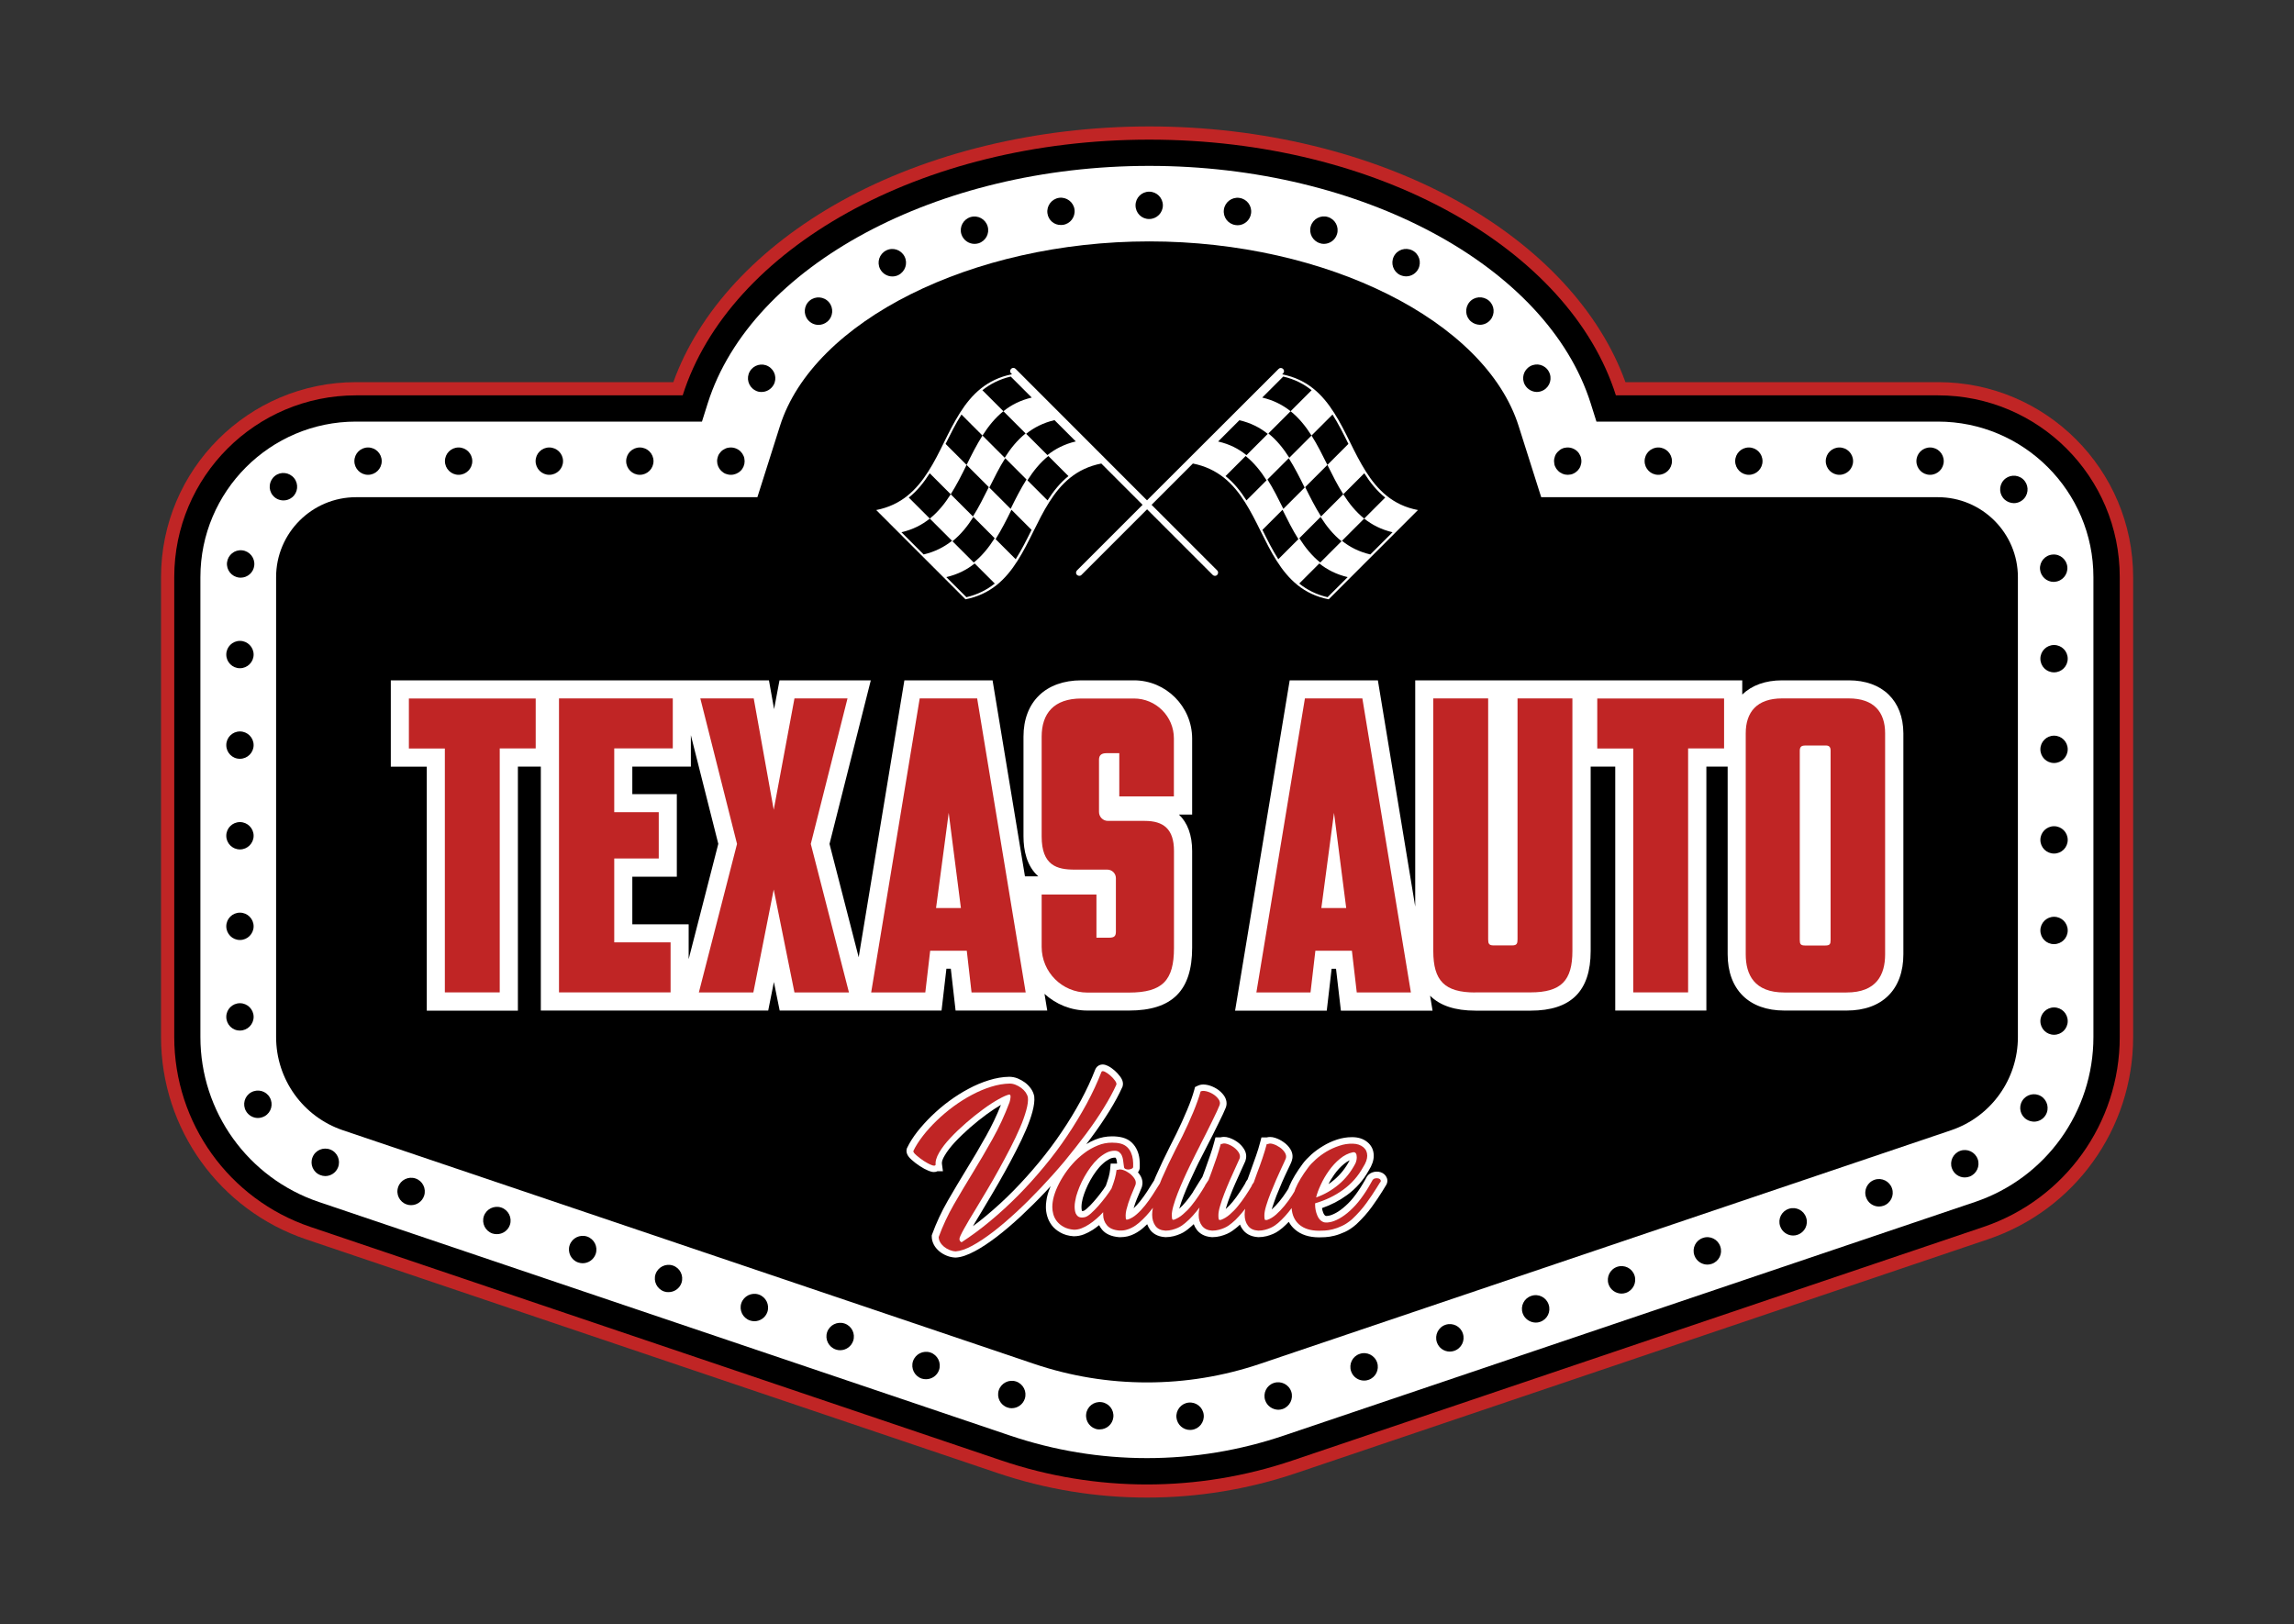 <?xml version="1.0" encoding="UTF-8"?> <!-- Generator: Adobe Illustrator 24.2.3, SVG Export Plug-In . SVG Version: 6.00 Build 0) --> <svg xmlns="http://www.w3.org/2000/svg" xmlns:xlink="http://www.w3.org/1999/xlink" version="1.1" id="Layer_1" x="0px" y="0px" viewBox="0 0 250 177" style="enable-background:new 0 0 250 177;" xml:space="preserve"><rect x="0" y="0" width="250" height="177" fill="#333333" stroke="none"/> <style type="text/css"> .st0{fill:#C02525;} .st1{fill:#FFFFFF;} </style> <path class="st0" d="M125,163.22c-5.56,0-11.05-0.9-16.31-2.68l-75.32-25.46c-9.46-3.2-15.82-12.06-15.82-22.04V62.9 c0-11.72,9.53-21.25,21.25-21.25h34.58c2.78-7.73,9.24-14.7,18.29-19.73c9.46-5.25,21.38-8.14,33.59-8.14 c12.2,0,24.13,2.89,33.59,8.14c9.05,5.03,15.5,12,18.29,19.73h34.08c11.72,0,21.25,9.53,21.25,21.25v50.13 c0,9.99-6.36,18.85-15.82,22.04l-75.32,25.46C136.05,162.32,130.56,163.22,125,163.22z"></path> <path d="M211.2,43.09H176.1c-5.04-15.93-25.89-27.87-50.85-27.87S79.45,27.16,74.4,43.09H38.8c-10.94,0-19.81,8.87-19.81,19.81 v50.13c0,9.37,5.97,17.69,14.84,20.69l75.32,25.46c10.28,3.48,21.42,3.48,31.7,0l75.32-25.46c8.87-3,14.84-11.32,14.84-20.69V62.9 C231.02,51.96,222.15,43.09,211.2,43.09z"></path> <path class="st1" d="M125,158.92c-5.09,0-10.11-0.83-14.93-2.46L34.74,131c-7.71-2.61-12.9-9.83-12.9-17.97V62.9 c0-9.34,7.6-16.95,16.95-16.95H76.5l0.63-2c4.75-14.99,24.98-25.87,48.11-25.87c23.13,0,43.37,10.88,48.11,25.87l0.63,2h37.21 c9.35,0,16.95,7.6,16.95,16.95v50.13c0,8.14-5.18,15.36-12.9,17.97l-75.32,25.46C135.11,158.09,130.09,158.92,125,158.92z"></path> <g> <g> <path d="M79.65,51.75c-0.1,0-0.2-0.01-0.29-0.03c-0.1-0.02-0.19-0.05-0.28-0.08c-0.09-0.04-0.18-0.08-0.26-0.14 c-0.08-0.06-0.16-0.12-0.23-0.19c-0.28-0.28-0.44-0.66-0.44-1.05c0-0.1,0.01-0.2,0.03-0.29c0.02-0.1,0.05-0.19,0.08-0.28 c0.04-0.09,0.08-0.18,0.14-0.26c0.06-0.08,0.12-0.16,0.19-0.23c0.07-0.07,0.14-0.13,0.23-0.18c0.08-0.05,0.17-0.1,0.26-0.14 c0.09-0.04,0.18-0.07,0.28-0.08c0.48-0.1,1,0.06,1.35,0.41c0.07,0.07,0.13,0.15,0.19,0.23c0.05,0.08,0.1,0.17,0.14,0.26 c0.04,0.09,0.07,0.18,0.08,0.28c0.02,0.1,0.03,0.2,0.03,0.29c0,0.39-0.16,0.78-0.44,1.05C80.43,51.59,80.05,51.75,79.65,51.75z"></path> </g> <g> <path d="M82.27,42.53c-0.72-0.41-0.97-1.32-0.56-2.04l0,0c0.41-0.72,1.32-0.97,2.03-0.56l0,0c0.72,0.41,0.97,1.32,0.56,2.03l0,0 c-0.28,0.48-0.78,0.76-1.3,0.76l0,0C82.75,42.73,82.5,42.67,82.27,42.53z M166.19,41.96c-0.41-0.72-0.16-1.63,0.56-2.04l0,0 c0.72-0.41,1.63-0.16,2.03,0.56l0,0l0,0l0,0c0.41,0.72,0.16,1.63-0.56,2.04l0,0c-0.23,0.13-0.49,0.2-0.74,0.2l0,0 C166.97,42.71,166.47,42.44,166.19,41.96z M88.06,34.88c-0.53-0.63-0.46-1.57,0.17-2.11l0,0c0.63-0.53,1.57-0.46,2.11,0.17l0,0 c0.53,0.63,0.46,1.57-0.17,2.11l0,0c-0.28,0.24-0.63,0.36-0.97,0.36l0,0C88.78,35.41,88.36,35.23,88.06,34.88z M160.31,35.04 L160.31,35.04c-0.63-0.53-0.7-1.47-0.17-2.11l0,0c0.53-0.63,1.47-0.7,2.11-0.17l0,0c0.63,0.53,0.7,1.48,0.17,2.11l0,0 c-0.3,0.35-0.72,0.53-1.14,0.53l0,0C160.94,35.39,160.6,35.28,160.31,35.04z M95.91,29.31c-0.37-0.74-0.08-1.63,0.66-2.01l0,0 c0.74-0.38,1.63-0.08,2.01,0.66l0,0c0.37,0.73,0.08,1.63-0.66,2.01l0,0c-0.21,0.11-0.45,0.16-0.67,0.16l0,0 C96.7,30.13,96.18,29.83,95.91,29.31z M152.56,29.96c-0.73-0.37-1.03-1.27-0.66-2.01l0,0c0.37-0.74,1.27-1.03,2.01-0.66l0,0 c0.74,0.37,1.03,1.27,0.66,2.01l0,0c-0.26,0.52-0.79,0.82-1.33,0.82l0,0C153.01,30.12,152.78,30.06,152.56,29.96z M104.77,25.52 c-0.24-0.79,0.21-1.62,1-1.86l0,0c0.79-0.24,1.62,0.21,1.86,1l0,0c0.24,0.79-0.21,1.62-1,1.86l0,0c-0.14,0.04-0.29,0.06-0.43,0.06 l0,0C105.56,26.58,104.97,26.16,104.77,25.52z M143.85,26.51c-0.79-0.24-1.24-1.07-1-1.86l0,0c0.24-0.79,1.07-1.24,1.86-1l0,0 c0.79,0.24,1.24,1.07,1,1.86l0,0c-0.19,0.65-0.79,1.07-1.43,1.07l0,0C144.13,26.58,143.99,26.56,143.85,26.51z M114.15,23.25 c-0.11-0.81,0.45-1.57,1.27-1.69l0,0l0,0l0,0c0.81-0.11,1.57,0.46,1.68,1.27l0,0c0.11,0.82-0.46,1.57-1.27,1.68l0,0 c-0.07,0.01-0.14,0.01-0.21,0.01l0,0C114.89,24.54,114.25,24,114.15,23.25z M134.65,24.53c-0.82-0.11-1.39-0.87-1.27-1.69l0,0 c0.11-0.81,0.87-1.39,1.69-1.27l0,0c0.82,0.11,1.39,0.87,1.27,1.69l0,0c-0.1,0.74-0.74,1.29-1.47,1.29l0,0 C134.79,24.54,134.72,24.53,134.65,24.53z M123.75,22.38c0-0.83,0.67-1.49,1.49-1.49l0,0c0.82,0,1.49,0.67,1.49,1.49l0,0 c0,0.82-0.67,1.49-1.49,1.49l0,0C124.41,23.88,123.75,23.21,123.75,22.38z"></path> </g> <g> <path d="M170.85,51.75c-0.39,0-0.78-0.16-1.05-0.44c-0.07-0.07-0.13-0.14-0.19-0.22c-0.05-0.08-0.1-0.17-0.14-0.26 c-0.04-0.09-0.07-0.18-0.08-0.28c-0.02-0.1-0.03-0.2-0.03-0.29c0-0.1,0.01-0.2,0.03-0.29c0.02-0.1,0.05-0.19,0.08-0.28 c0.04-0.09,0.08-0.18,0.14-0.26c0.06-0.08,0.12-0.16,0.19-0.22c0.07-0.07,0.14-0.13,0.22-0.19s0.17-0.1,0.26-0.14 c0.09-0.04,0.18-0.07,0.28-0.08c0.49-0.1,1,0.06,1.35,0.41c0.07,0.07,0.13,0.14,0.18,0.22c0.05,0.08,0.1,0.17,0.14,0.26 c0.04,0.09,0.07,0.18,0.08,0.28c0.02,0.1,0.03,0.19,0.03,0.29c0,0.1-0.01,0.2-0.03,0.29c-0.02,0.1-0.05,0.19-0.08,0.28 c-0.04,0.09-0.08,0.18-0.14,0.26c-0.06,0.08-0.12,0.16-0.18,0.22c-0.07,0.07-0.15,0.13-0.23,0.19c-0.08,0.05-0.17,0.1-0.26,0.14 c-0.09,0.04-0.18,0.07-0.28,0.08C171.04,51.74,170.94,51.75,170.85,51.75z"></path> </g> <g> <path d="M128.21,154.52c-0.09-0.82,0.5-1.56,1.32-1.65l0,0c0.82-0.09,1.56,0.5,1.65,1.32l0,0c0.09,0.82-0.5,1.56-1.32,1.65l0,0 c-0.06,0.01-0.11,0.01-0.17,0.01l0,0C128.95,155.85,128.3,155.29,128.21,154.52z M119.67,155.79c-0.82-0.1-1.4-0.85-1.3-1.67l0,0 c0.1-0.82,0.84-1.4,1.66-1.3l0,0c0.82,0.1,1.4,0.84,1.3,1.66l0,0c-0.09,0.76-0.74,1.31-1.48,1.31l0,0 C119.79,155.8,119.73,155.79,119.67,155.79z M137.88,152.62c-0.26-0.78,0.15-1.63,0.94-1.89l0,0c0.78-0.26,1.63,0.15,1.9,0.94l0,0 c0.26,0.78-0.16,1.63-0.94,1.9l0,0c-0.16,0.05-0.32,0.08-0.48,0.08l0,0C138.67,153.63,138.09,153.24,137.88,152.62z M109.79,153.4 c-0.78-0.26-1.2-1.11-0.94-1.89l0,0c0.27-0.78,1.11-1.2,1.89-0.94l0,0c0.78,0.27,1.2,1.11,0.94,1.89l0,0 c-0.21,0.62-0.79,1.02-1.42,1.02l0,0C110.11,153.49,109.95,153.46,109.79,153.4z M147.24,149.45c-0.26-0.78,0.15-1.63,0.94-1.89 l0,0c0.78-0.27,1.63,0.15,1.9,0.94l0,0c0.26,0.78-0.16,1.63-0.94,1.89l0,0c-0.16,0.06-0.32,0.08-0.48,0.08l0,0 C148.03,150.47,147.45,150.08,147.24,149.45z M100.44,150.25c-0.78-0.27-1.2-1.11-0.94-1.9l0,0c0.27-0.78,1.11-1.2,1.9-0.94l0,0 c0.78,0.27,1.2,1.11,0.94,1.9l0,0c-0.21,0.62-0.79,1.01-1.42,1.01l0,0C100.76,150.32,100.6,150.3,100.44,150.25z M156.59,146.29 c-0.26-0.78,0.15-1.63,0.94-1.9l0,0c0.78-0.26,1.63,0.15,1.89,0.94l0,0c0.27,0.78-0.15,1.63-0.94,1.9l0,0 c-0.15,0.05-0.32,0.08-0.48,0.08l0,0C157.38,147.31,156.8,146.92,156.59,146.29z M91.08,147.08c-0.78-0.27-1.2-1.11-0.94-1.89l0,0 c0.27-0.78,1.11-1.2,1.9-0.94l0,0c0.78,0.26,1.2,1.11,0.94,1.89l0,0c-0.21,0.62-0.79,1.02-1.42,1.02l0,0 C91.4,147.16,91.24,147.14,91.08,147.08z M165.94,143.13c-0.27-0.78,0.15-1.63,0.94-1.89l0,0c0.78-0.27,1.63,0.15,1.89,0.94l0,0 c0.27,0.78-0.15,1.63-0.93,1.89l0,0c-0.16,0.06-0.32,0.08-0.48,0.08l0,0C166.74,144.14,166.15,143.75,165.94,143.13z M81.73,143.92c-0.78-0.27-1.2-1.11-0.94-1.89l0,0c0.27-0.78,1.11-1.2,1.9-0.94l0,0c0.78,0.27,1.2,1.11,0.94,1.9l0,0 c-0.21,0.62-0.79,1.01-1.42,1.01l0,0C82.05,144,81.89,143.97,81.73,143.92z M175.3,139.97c-0.26-0.78,0.15-1.63,0.94-1.9l0,0 c0.78-0.26,1.63,0.15,1.89,0.94l0,0c0.26,0.78-0.16,1.63-0.94,1.9l0,0c-0.16,0.05-0.32,0.08-0.48,0.08l0,0 C176.09,140.98,175.51,140.59,175.3,139.97z M72.38,140.76c-0.78-0.27-1.2-1.11-0.94-1.89l0,0c0.27-0.78,1.11-1.2,1.89-0.94l0,0 c0.78,0.26,1.2,1.11,0.94,1.89l0,0c-0.21,0.62-0.79,1.01-1.42,1.01l0,0C72.7,140.84,72.54,140.81,72.38,140.76z M184.65,136.81 c-0.27-0.78,0.15-1.63,0.94-1.89l0,0c0.78-0.27,1.63,0.15,1.89,0.94l0,0c0.27,0.78-0.15,1.63-0.94,1.89l0,0 c-0.16,0.05-0.32,0.08-0.48,0.08l0,0C185.44,137.82,184.86,137.43,184.65,136.81z M63.02,137.6c-0.78-0.26-1.2-1.11-0.94-1.89l0,0 c0.27-0.78,1.11-1.2,1.9-0.94l0,0c0.78,0.27,1.2,1.11,0.94,1.89l0,0c-0.21,0.62-0.79,1.02-1.42,1.02l0,0 C63.34,137.68,63.18,137.65,63.02,137.6z M194,133.64c-0.27-0.78,0.15-1.63,0.94-1.89l0,0c0.78-0.26,1.63,0.15,1.89,0.94l0,0 c0.27,0.78-0.15,1.63-0.94,1.89l0,0c-0.16,0.06-0.32,0.08-0.48,0.08l0,0C194.8,134.66,194.21,134.27,194,133.64z M53.67,134.44 c-0.78-0.27-1.2-1.11-0.94-1.89l0,0c0.27-0.78,1.11-1.2,1.9-0.94l0,0c0.78,0.27,1.2,1.11,0.94,1.89l0,0 c-0.21,0.62-0.79,1.01-1.42,1.01l0,0C53.99,134.51,53.83,134.49,53.67,134.44z M203.36,130.48c-0.27-0.78,0.15-1.63,0.94-1.9l0,0 c0.78-0.26,1.63,0.16,1.89,0.94l0,0c0.27,0.78-0.15,1.63-0.94,1.9l0,0c-0.16,0.05-0.32,0.08-0.48,0.08l0,0 C204.15,131.5,203.57,131.11,203.36,130.48z M44.32,131.27c-0.78-0.26-1.2-1.11-0.93-1.89l0,0c0.26-0.78,1.11-1.2,1.89-0.94l0,0 c0.78,0.26,1.2,1.11,0.94,1.89l0,0c-0.21,0.62-0.79,1.02-1.42,1.02l0,0C44.64,131.35,44.47,131.33,44.32,131.27z M212.72,127.34 c-0.28-0.77,0.13-1.63,0.9-1.91l0,0c0.78-0.28,1.63,0.13,1.91,0.9l0,0c0.28,0.77-0.13,1.63-0.9,1.91l0,0 c-0.17,0.06-0.34,0.09-0.51,0.09l0,0C213.51,128.33,212.94,127.95,212.72,127.34z M34.9,128.07c-0.77-0.3-1.15-1.17-0.84-1.94l0,0 c0.3-0.77,1.17-1.14,1.94-0.84l0,0c0.77,0.3,1.14,1.17,0.84,1.94l0,0c-0.23,0.59-0.8,0.95-1.39,0.95l0,0 C35.26,128.18,35.08,128.14,34.9,128.07z M220.87,122.02c-0.7-0.43-0.92-1.35-0.48-2.05l0,0c0.43-0.7,1.35-0.92,2.05-0.49l0,0 c0.7,0.44,0.92,1.36,0.49,2.06l0,0c-0.28,0.46-0.77,0.71-1.27,0.71l0,0C221.39,122.24,221.11,122.17,220.87,122.02z M26.81,121.1 c-0.41-0.72-0.17-1.63,0.55-2.04l0,0c0.72-0.41,1.63-0.17,2.04,0.55l0,0c0.41,0.72,0.17,1.63-0.55,2.04l0,0 c-0.24,0.13-0.49,0.2-0.75,0.2l0,0C27.6,121.85,27.09,121.58,26.81,121.1z M222.36,111.29c0-0.82,0.67-1.49,1.49-1.49l0,0 c0.83,0,1.49,0.67,1.49,1.49l0,0c0,0.83-0.67,1.49-1.49,1.49l0,0C223.02,112.78,222.36,112.11,222.36,111.29z M24.66,110.83 c0-0.83,0.67-1.49,1.49-1.49l0,0c0.82,0,1.49,0.67,1.49,1.49l0,0c0,0.82-0.67,1.49-1.49,1.49l0,0 C25.32,112.33,24.66,111.65,24.66,110.83z M222.36,101.41c0-0.82,0.67-1.49,1.49-1.49l0,0c0.83,0,1.49,0.67,1.49,1.49l0,0 c0,0.83-0.67,1.49-1.49,1.49l0,0C223.02,102.91,222.36,102.24,222.36,101.41z M24.66,100.96c0-0.83,0.67-1.49,1.49-1.49l0,0 c0.82,0,1.49,0.67,1.49,1.49l0,0c0,0.82-0.67,1.49-1.49,1.49l0,0C25.32,102.45,24.66,101.78,24.66,100.96z M222.36,91.54 c0-0.82,0.67-1.49,1.49-1.49l0,0c0.83,0,1.49,0.67,1.49,1.49l0,0c0,0.83-0.67,1.49-1.49,1.49l0,0 C223.02,93.03,222.36,92.36,222.36,91.54z M24.66,91.09c0-0.83,0.67-1.49,1.49-1.49l0,0c0.82,0,1.49,0.67,1.49,1.49l0,0 c0,0.82-0.67,1.49-1.49,1.49l0,0C25.32,92.58,24.66,91.91,24.66,91.09z M222.36,81.67c0-0.82,0.67-1.49,1.49-1.49l0,0 c0.83,0,1.49,0.67,1.49,1.49l0,0c0,0.83-0.67,1.49-1.49,1.49l0,0C223.02,83.16,222.36,82.49,222.36,81.67z M24.66,81.21 c0-0.83,0.67-1.49,1.49-1.49l0,0c0.82,0,1.49,0.67,1.49,1.49l0,0c0,0.82-0.67,1.49-1.49,1.49l0,0 C25.32,82.71,24.66,82.03,24.66,81.21z M222.36,71.79c0-0.82,0.67-1.49,1.49-1.49l0,0c0.83,0,1.49,0.67,1.49,1.49l0,0 c0,0.83-0.67,1.49-1.49,1.49l0,0C223.02,73.28,222.36,72.62,222.36,71.79z M24.66,71.34c0-0.83,0.67-1.49,1.49-1.49l0,0 c0.82,0,1.49,0.67,1.49,1.49l0,0c0,0.82-0.67,1.49-1.49,1.49l0,0C25.32,72.83,24.66,72.16,24.66,71.34z M222.32,62.04 c-0.06-0.82,0.55-1.54,1.38-1.6l0,0c0.82-0.07,1.54,0.55,1.6,1.37l0,0c0.06,0.82-0.55,1.54-1.38,1.6l0,0 c-0.04,0-0.08,0.01-0.11,0.01l0,0C223.04,63.42,222.39,62.82,222.32,62.04z M26.06,62.95c-0.82-0.09-1.41-0.83-1.32-1.65l0,0l0,0 l0,0c0.1-0.82,0.83-1.41,1.65-1.32l0,0c0.82,0.09,1.41,0.83,1.32,1.65l0,0c-0.08,0.76-0.73,1.33-1.48,1.33l0,0 C26.18,62.96,26.12,62.96,26.06,62.95z M218.49,54.47c-0.62-0.54-0.69-1.48-0.15-2.11l0,0c0.54-0.62,1.48-0.69,2.11-0.15l0,0 c0.62,0.54,0.69,1.48,0.15,2.11l0,0c-0.3,0.34-0.71,0.52-1.13,0.52l0,0C219.12,54.83,218.77,54.71,218.49,54.47z M29.72,53.98 c-0.52-0.64-0.41-1.58,0.23-2.1l0,0l0,0l0,0c0.64-0.52,1.58-0.41,2.1,0.23l0,0c0.52,0.64,0.42,1.59-0.22,2.1h0 c-0.27,0.22-0.6,0.33-0.93,0.33l0,0C30.45,54.54,30.01,54.35,29.72,53.98z M208.85,50.26c0-0.83,0.67-1.49,1.49-1.49l0,0 c0.83,0,1.49,0.67,1.49,1.49l0,0c0,0.82-0.67,1.49-1.49,1.49l0,0C209.51,51.75,208.85,51.08,208.85,50.26z M198.97,50.26 c0-0.83,0.67-1.49,1.49-1.49l0,0c0.83,0,1.49,0.67,1.49,1.49l0,0c0,0.82-0.67,1.49-1.49,1.49l0,0 C199.64,51.75,198.97,51.08,198.97,50.26z M189.1,50.26c0-0.83,0.67-1.49,1.49-1.49l0,0c0.83,0,1.49,0.67,1.49,1.49l0,0 c0,0.82-0.67,1.49-1.49,1.49l0,0C189.77,51.75,189.1,51.08,189.1,50.26z M179.23,50.26c0-0.83,0.67-1.49,1.49-1.49l0,0 c0.83,0,1.49,0.67,1.49,1.49l0,0c0,0.82-0.67,1.49-1.49,1.49l0,0C179.89,51.75,179.23,51.08,179.23,50.26z M68.24,50.26 c0-0.83,0.67-1.49,1.49-1.49l0,0c0.82,0,1.49,0.67,1.49,1.49l0,0c0,0.82-0.67,1.49-1.49,1.49l0,0 C68.91,51.75,68.24,51.08,68.24,50.26z M58.37,50.26c0-0.83,0.67-1.49,1.49-1.49l0,0c0.83,0,1.5,0.67,1.5,1.49l0,0 c0,0.82-0.67,1.49-1.5,1.49l0,0C59.04,51.75,58.37,51.08,58.37,50.26z M48.49,50.26c0-0.83,0.67-1.49,1.49-1.49l0,0 c0.83,0,1.49,0.67,1.49,1.49l0,0c0,0.82-0.67,1.49-1.49,1.49l0,0C49.16,51.75,48.49,51.08,48.49,50.26z M38.62,50.26 c0-0.83,0.67-1.49,1.49-1.49l0,0c0.83,0,1.49,0.67,1.49,1.49l0,0c0,0.82-0.67,1.49-1.49,1.49l0,0 C39.29,51.75,38.62,51.08,38.62,50.26z"></path> </g> </g> <path d="M125,150.67c-4.19,0-8.33-0.68-12.3-2.02l-75.32-25.46c-4.36-1.47-7.29-5.56-7.29-10.16V62.9c0-4.8,3.91-8.71,8.71-8.71 h43.74l2.46-7.76c3.63-11.47,20.94-20.12,40.25-20.12s36.62,8.65,40.25,20.12l2.46,7.76h43.24c4.8,0,8.71,3.91,8.71,8.71v50.13 c0,4.6-2.93,8.69-7.29,10.16l-75.32,25.46C133.33,149.99,129.19,150.67,125,150.67z"></path> <path class="st1" d="M151.14,54.05c-0.91-0.73-1.65-1.65-2.28-2.65c-0.64-1.01-1.19-2.1-1.73-3.2s-1.09-2.2-1.73-3.2 c-0.64-1.01-1.37-1.92-2.28-2.65c-0.91-0.73-2.01-1.28-3.39-1.55l0.1-0.1c0.14-0.14,0.14-0.36,0-0.49c-0.14-0.14-0.36-0.14-0.49,0 L125,54.53L110.68,40.2c-0.14-0.14-0.36-0.14-0.49,0c-0.14,0.14-0.14,0.36,0,0.49l0.1,0.1c-1.37,0.27-2.47,0.82-3.39,1.55 c-0.91,0.73-1.65,1.65-2.28,2.65c-0.64,1.01-1.19,2.1-1.73,3.2s-1.09,2.2-1.73,3.2c-0.64,1.01-1.37,1.92-2.28,2.65 s-2.01,1.28-3.39,1.55c0.82,0.82,1.65,1.65,2.47,2.47c0.81,0.81,1.61,1.61,2.42,2.42c0.82,0.82,1.65,1.65,2.47,2.47 c0.79,0.79,1.58,1.58,2.37,2.37c1.37-0.27,2.47-0.82,3.39-1.55c0.91-0.73,1.65-1.65,2.28-2.65c0.64-1.01,1.19-2.1,1.73-3.2 c0.55-1.1,1.09-2.2,1.73-3.2c0.64-1.01,1.37-1.92,2.28-2.65c0.91-0.73,2.01-1.28,3.39-1.55l4.5,4.5l-7.15,7.15 c-0.14,0.14-0.14,0.36,0,0.49s0.36,0.14,0.49,0l7.15-7.15l7.15,7.15c0.14,0.14,0.36,0.14,0.49,0s0.14-0.36,0-0.49l-7.15-7.15 l4.5-4.5c1.37,0.27,2.47,0.82,3.39,1.55c0.91,0.73,1.65,1.65,2.28,2.65c0.64,1.01,1.19,2.1,1.73,3.2c0.55,1.1,1.09,2.2,1.73,3.2 c0.64,1.01,1.37,1.92,2.28,2.65s2.01,1.28,3.39,1.55c0.79-0.79,1.58-1.58,2.37-2.37c0.82-0.82,1.65-1.65,2.47-2.47 c0.81-0.81,1.61-1.61,2.42-2.42c0.82-0.82,1.65-1.65,2.47-2.47C153.15,55.33,152.05,54.78,151.14,54.05z M100.66,60.43 c-0.81-0.81-1.61-1.61-2.42-2.42c1.24-0.29,2.25-0.81,3.09-1.49c-0.76-0.76-1.53-1.53-2.29-2.29c0.91-0.73,1.65-1.65,2.28-2.65 c0.76,0.76,1.53,1.53,2.29,2.29c0.64-1.01,1.19-2.1,1.73-3.2c-0.76-0.76-1.53-1.53-2.29-2.29c0.55-1.1,1.09-2.2,1.73-3.2 c0.76,0.76,1.53,1.53,2.29,2.29c0.64-1.01,1.37-1.92,2.28-2.65c-0.76-0.76-1.53-1.53-2.29-2.29c0.85-0.68,1.86-1.2,3.09-1.49 c0.76,0.76,1.53,1.53,2.29,2.29c-1.24,0.29-2.25,0.81-3.09,1.49c0.81,0.81,1.61,1.61,2.42,2.42c-0.91,0.73-1.65,1.65-2.28,2.65 c-0.81-0.81-1.61-1.61-2.42-2.42c-0.64,1.01-1.19,2.1-1.73,3.2c0.81,0.81,1.61,1.61,2.42,2.42c-0.55,1.1-1.09,2.2-1.73,3.2 c-0.81-0.81-1.61-1.61-2.42-2.42c-0.64,1.01-1.37,1.92-2.28,2.65c0.81,0.81,1.61,1.61,2.42,2.42 C102.9,59.62,101.89,60.14,100.66,60.43z M107.82,53.14c0.55-1.1,1.09-2.2,1.73-3.2c0.77,0.77,1.55,1.55,2.32,2.32 c-0.64,1.01-1.19,2.1-1.73,3.2C109.36,54.68,108.59,53.91,107.82,53.14z M108.4,58.66c-0.64,1.01-1.37,1.92-2.28,2.65 c-0.77-0.77-1.55-1.55-2.32-2.32c0.91-0.73,1.65-1.65,2.28-2.65C106.86,57.11,107.63,57.88,108.4,58.66z M105.32,65.09 c-0.73-0.73-1.46-1.46-2.19-2.19c1.24-0.29,2.25-0.81,3.09-1.49c0.73,0.73,1.46,1.46,2.19,2.19 C107.56,64.28,106.55,64.8,105.32,65.09z M110.69,60.95c-0.73-0.73-1.46-1.46-2.19-2.19c0.64-1.01,1.19-2.1,1.73-3.2 c0.73,0.73,1.46,1.46,2.19,2.19C111.88,58.84,111.33,59.94,110.69,60.95z M114.16,54.54c-0.73-0.73-1.46-1.46-2.19-2.19 c0.64-1.01,1.37-1.92,2.28-2.65c0.73,0.73,1.46,1.46,2.19,2.19C115.53,52.62,114.8,53.54,114.16,54.54z M114.15,49.6 c-0.77-0.77-1.55-1.55-2.32-2.32c0.85-0.68,1.86-1.2,3.09-1.49c0.77,0.77,1.55,1.55,2.32,2.32C116.01,48.4,115,48.92,114.15,49.6z M132.75,48.12c0.77-0.77,1.55-1.55,2.32-2.32c1.24,0.29,2.25,0.81,3.09,1.49c-0.77,0.77-1.55,1.55-2.32,2.32 C135,48.92,133.99,48.4,132.75,48.12z M139.86,55.46c-0.55-1.1-1.09-2.2-1.73-3.2c0.77-0.77,1.55-1.55,2.32-2.32 c0.64,1.01,1.19,2.1,1.73,3.2C141.41,53.91,140.64,54.68,139.86,55.46z M143.92,56.34c0.64,1.01,1.37,1.92,2.28,2.65 c-0.77,0.77-1.55,1.55-2.32,2.32c-0.91-0.73-1.65-1.65-2.28-2.65C142.37,57.88,143.14,57.11,143.92,56.34z M135.84,54.54 c-0.64-1.01-1.37-1.92-2.28-2.65c0.73-0.73,1.46-1.46,2.19-2.19c0.91,0.73,1.65,1.65,2.28,2.65 C137.3,53.08,136.57,53.81,135.84,54.54z M139.31,60.95c-0.64-1.01-1.19-2.1-1.73-3.2c0.73-0.73,1.46-1.46,2.19-2.19 c0.55,1.1,1.09,2.2,1.73,3.2C140.77,59.49,140.04,60.22,139.31,60.95z M144.68,65.09c-1.24-0.29-2.25-0.81-3.09-1.49 c0.73-0.73,1.46-1.46,2.19-2.19c0.85,0.68,1.86,1.2,3.09,1.49C146.15,63.63,145.41,64.36,144.68,65.09z M149.34,60.43 c-1.24-0.29-2.25-0.81-3.09-1.49c0.81-0.81,1.61-1.61,2.42-2.42c-0.91-0.73-1.65-1.65-2.28-2.65c-0.81,0.81-1.61,1.61-2.42,2.42 c-0.64-1.01-1.19-2.1-1.73-3.2c0.81-0.81,1.61-1.61,2.42-2.42c-0.55-1.1-1.09-2.2-1.73-3.2c-0.81,0.81-1.61,1.61-2.42,2.42 c-0.64-1.01-1.37-1.92-2.28-2.65c0.81-0.81,1.61-1.61,2.42-2.42c-0.85-0.68-1.86-1.2-3.09-1.49c0.76-0.76,1.53-1.53,2.29-2.29 c1.24,0.29,2.25,0.81,3.09,1.49c-0.76,0.76-1.53,1.53-2.29,2.29c0.91,0.73,1.65,1.65,2.28,2.65c0.76-0.76,1.53-1.53,2.29-2.29 c0.64,1.01,1.19,2.1,1.73,3.2c-0.76,0.76-1.53,1.53-2.29,2.29c0.55,1.1,1.09,2.2,1.73,3.2c0.76-0.76,1.53-1.53,2.29-2.29 c0.64,1.01,1.37,1.92,2.28,2.65c-0.76,0.76-1.53,1.53-2.29,2.29c0.85,0.68,1.86,1.2,3.09,1.49 C150.96,58.81,150.15,59.62,149.34,60.43z"></path> <g> <path class="st1" d="M151.1,128.3c-0.13-0.27-0.37-0.46-0.67-0.55c-0.13-0.04-0.26-0.05-0.39-0.05c-0.1,0-0.21,0.01-0.3,0.03 c-0.3,0.06-0.56,0.22-0.74,0.46l-0.03,0.04l-0.02,0.04c-0.13,0.25-0.28,0.5-0.44,0.77c-0.16,0.27-0.33,0.54-0.52,0.81 c-0.35,0.51-0.71,0.96-1.08,1.32c-0.37,0.36-0.72,0.65-1.06,0.87c-0.31,0.2-0.61,0.34-0.87,0.42c-0.16,0.04-0.3,0.07-0.41,0.07 c-0.03,0-0.05,0-0.08,0c-0.08-0.04-0.18-0.11-0.27-0.32c-0.07-0.18-0.13-0.36-0.15-0.54c0.99-0.34,1.91-0.82,2.73-1.42 c0.98-0.71,1.77-1.61,2.36-2.67c0.37-0.58,0.55-1.11,0.55-1.61c0-0.61-0.24-1.12-0.69-1.49c-0.41-0.34-0.95-0.53-1.59-0.54l-0.12,0 c-0.53,0-1.07,0.09-1.6,0.26c-0.54,0.18-1.05,0.41-1.52,0.7c-0.47,0.28-0.91,0.6-1.29,0.94c-0.38,0.35-0.68,0.66-0.91,0.97 c-0.67,0.9-1.17,1.73-1.49,2.49c-0.03,0.08-0.06,0.16-0.09,0.24l0,0.01c-0.07,0.11-0.14,0.23-0.22,0.34 c-0.24,0.38-0.51,0.74-0.78,1.07c-0.26,0.32-0.54,0.61-0.82,0.86c0.02-0.06,0.04-0.13,0.06-0.2c0.13-0.4,0.28-0.84,0.46-1.31 c0.19-0.47,0.38-0.94,0.59-1.42c0.21-0.48,0.4-0.9,0.58-1.27c0.11-0.24,0.21-0.45,0.3-0.63c0.09-0.19,0.16-0.35,0.2-0.48 c0.1-0.3,0.16-0.76-0.16-1.27c-0.19-0.3-0.44-0.56-0.75-0.77c-0.28-0.2-0.58-0.35-0.89-0.45c-0.2-0.07-0.39-0.1-0.57-0.1 c-0.13,0-0.26,0.02-0.38,0.05h-0.56l-0.14,0.53c-0.12,0.47-0.27,0.96-0.45,1.47c-0.18,0.53-0.37,1.06-0.57,1.6l-0.35,0.97 c-0.01,0.01-0.01,0.01-0.01,0.02c-0.09,0.11-0.17,0.23-0.23,0.37l-0.02,0.06c-0.19,0.32-0.39,0.64-0.6,0.95 c-0.24,0.37-0.5,0.72-0.77,1.05c-0.24,0.29-0.49,0.55-0.75,0.78c0.01-0.05,0.03-0.1,0.04-0.15c0.11-0.39,0.26-0.82,0.44-1.28 c0.17-0.46,0.37-0.92,0.57-1.38c0.2-0.47,0.39-0.88,0.57-1.27l0.51-1.13l0.02-0.06c0.1-0.3,0.16-0.76-0.16-1.27 c-0.19-0.3-0.43-0.56-0.73-0.77c-0.28-0.2-0.58-0.35-0.88-0.45c-0.2-0.07-0.39-0.1-0.57-0.1c-0.13,0-0.26,0.02-0.38,0.05h-0.55 l-0.14,0.53c-0.12,0.45-0.26,0.92-0.44,1.43c-0.18,0.51-0.36,1.02-0.54,1.53c-0.1,0.26-0.2,0.53-0.3,0.81 c-0.05,0.09-0.11,0.17-0.15,0.24c-0.07,0.1-0.13,0.19-0.2,0.31l-0.68,1.1h0.01c0,0.01-0.01,0.01-0.01,0.02 c-0.24,0.36-0.5,0.72-0.77,1.04c-0.23,0.29-0.48,0.54-0.73,0.77c0.01-0.04,0.02-0.08,0.04-0.13c0.11-0.39,0.26-0.82,0.44-1.28 c0.19-0.48,0.39-0.97,0.62-1.47c0.23-0.51,0.46-1,0.68-1.46c0.22-0.47,0.43-0.89,0.63-1.27c0.19-0.38,0.34-0.67,0.46-0.9l0.11-0.22 c0.2-0.39,0.41-0.81,0.64-1.25l0.12-0.24c0.18-0.35,0.35-0.69,0.5-1.01c0.2-0.4,0.37-0.76,0.52-1.07c0.16-0.35,0.26-0.58,0.32-0.73 c0.16-0.43,0.08-0.89-0.2-1.3c-0.21-0.29-0.47-0.54-0.79-0.74c-0.31-0.19-0.63-0.33-0.97-0.41c-0.18-0.04-0.34-0.06-0.49-0.06 c-0.23,0-0.43,0.05-0.62,0.14l-0.29,0.14l-0.08,0.31c-0.17,0.62-0.43,1.36-0.78,2.19c-0.36,0.86-0.75,1.72-1.15,2.54l-0.73,1.45 c-0.54,1.06-1.05,2.15-1.53,3.23c-0.07,0.15-0.13,0.31-0.19,0.46l-0.01,0.03l-0.04,0.05c-0.22,0.36-0.46,0.74-0.72,1.14 c-0.25,0.38-0.51,0.74-0.78,1.08c-0.22,0.27-0.45,0.52-0.68,0.73c0.03-0.1,0.06-0.21,0.1-0.32c0.08-0.24,0.16-0.47,0.26-0.71 c0.1-0.24,0.19-0.47,0.31-0.73c0.03-0.08,0.06-0.16,0.1-0.25c0.06-0.12,0.1-0.23,0.14-0.35c0.08-0.29,0.12-0.74-0.2-1.24 c-0.07-0.11-0.15-0.22-0.24-0.32c0.13-0.16,0.2-0.34,0.2-0.54c0.01-0.3,0-0.61-0.03-0.91c-0.04-0.33-0.12-0.65-0.25-0.94 c-0.14-0.32-0.33-0.6-0.59-0.85c-0.27-0.26-0.6-0.44-1.01-0.55c-0.36-0.09-0.74-0.13-1.14-0.13c-0.63,0-1.25,0.12-1.84,0.36 c-0.33,0.13-0.66,0.3-0.97,0.49c0.18-0.24,0.37-0.47,0.54-0.71c0.74-0.99,1.4-1.97,1.98-2.9c0.58-0.94,1.05-1.81,1.4-2.59 l0.02-0.03l0.01-0.04c0.11-0.35,0.03-0.72-0.27-1.11c-0.18-0.24-0.38-0.46-0.61-0.66c-0.24-0.21-0.49-0.38-0.74-0.5 c-0.19-0.09-0.37-0.14-0.54-0.14c-0.34,0-0.63,0.18-0.78,0.48l-0.03,0.06c-0.43,1.11-0.96,2.25-1.57,3.38 c-0.62,1.14-1.32,2.3-2.08,3.42c-0.76,1.14-1.6,2.25-2.48,3.32c-0.89,1.08-1.83,2.12-2.78,3.09c-0.96,0.98-1.97,1.9-2.98,2.74 c-0.48,0.4-0.96,0.78-1.44,1.13c0.06-0.11,0.12-0.22,0.19-0.33c0.2-0.35,0.43-0.72,0.68-1.13c0.38-0.63,0.79-1.32,1.24-2.08 c0.45-0.76,0.9-1.54,1.33-2.32c0.44-0.79,0.87-1.59,1.26-2.36c0.41-0.79,0.77-1.55,1.07-2.25c0.31-0.72,0.55-1.39,0.71-1.99 c0.18-0.67,0.25-1.21,0.2-1.67l0-0.03l-0.01-0.03c-0.06-0.29-0.18-0.57-0.38-0.84c-0.18-0.24-0.39-0.46-0.64-0.64 c-0.24-0.17-0.5-0.32-0.77-0.43c-0.3-0.12-0.61-0.18-0.93-0.18c0,0,0,0,0,0c-0.72,0.01-1.47,0.14-2.23,0.38 c-0.74,0.23-1.48,0.54-2.2,0.93c-0.72,0.38-1.43,0.83-2.11,1.33c-0.68,0.5-1.31,1.04-1.89,1.6c-0.58,0.56-1.1,1.14-1.57,1.73 c-0.47,0.6-0.85,1.2-1.12,1.77l-0.03,0.06l-0.02,0.07c-0.14,0.57,0.35,1.01,0.54,1.18c0.26,0.24,0.56,0.46,0.89,0.68 c0.33,0.22,0.65,0.39,0.97,0.52c0.22,0.09,0.4,0.13,0.57,0.13c0.14,0,0.28-0.03,0.39-0.09h0.59l-0.11-0.81 c-0.03-0.21,0.07-0.52,0.29-0.88c0.27-0.47,0.65-0.96,1.12-1.47c0.49-0.53,1.05-1.06,1.65-1.59c0.6-0.52,1.21-1.01,1.81-1.45 c0.57-0.41,1.09-0.76,1.56-1.03c-0.46,1.16-1,2.29-1.6,3.36c-0.71,1.27-1.43,2.5-2.14,3.64c-0.72,1.18-1.42,2.35-2.07,3.48 c-0.67,1.17-1.24,2.39-1.69,3.63l-0.04,0.12v0.13c0,0.31,0.09,0.62,0.25,0.92c0.15,0.27,0.36,0.5,0.61,0.71 c0.24,0.19,0.5,0.34,0.78,0.45c0.29,0.12,0.59,0.18,0.9,0.2l0.05,0l0.05,0c0.61-0.04,1.29-0.28,2.09-0.71 c0.73-0.39,1.52-0.92,2.36-1.56c0.83-0.63,1.7-1.38,2.6-2.21c0.9-0.84,1.81-1.74,2.69-2.67c0.19-0.2,0.38-0.42,0.58-0.63 c-0.02,0.05-0.04,0.09-0.06,0.14c-0.22,0.53-0.36,1.04-0.41,1.47c-0.02,0.09-0.03,0.2-0.04,0.34c-0.01,0.11-0.01,0.23-0.01,0.34 c0,0.32,0.05,0.65,0.14,0.97c0.1,0.36,0.27,0.69,0.49,0.99c0.23,0.31,0.55,0.58,0.94,0.8c0.4,0.23,0.88,0.37,1.44,0.41l0.06,0 c0.36,0,0.73-0.07,1.09-0.21c0.32-0.13,0.64-0.29,0.95-0.49c0.23-0.15,0.46-0.32,0.69-0.51c0.09,0.17,0.19,0.33,0.32,0.49 c0.4,0.48,1.02,0.75,1.85,0.82c0.06,0,0.11,0,0.17,0c0.27,0,0.52-0.03,0.77-0.09c0.27-0.07,0.52-0.16,0.73-0.27 c0.21-0.11,0.4-0.22,0.58-0.35c0.16-0.11,0.28-0.21,0.38-0.3c0.15-0.13,0.3-0.26,0.44-0.4c0.08,0.21,0.18,0.4,0.3,0.58 c0.25,0.35,0.74,0.78,1.7,0.83c0.3,0,0.6-0.04,0.89-0.11c0.26-0.07,0.51-0.15,0.73-0.25c0.23-0.1,0.44-0.22,0.61-0.35 c0.16-0.11,0.28-0.21,0.37-0.29c0.16-0.13,0.32-0.27,0.47-0.42c0.08,0.22,0.2,0.43,0.34,0.62c0.26,0.34,0.75,0.75,1.67,0.8 c0.31,0,0.61-0.04,0.89-0.11c0.26-0.07,0.51-0.15,0.73-0.25c0.23-0.1,0.43-0.22,0.61-0.35c0.15-0.11,0.28-0.21,0.37-0.28 c0.15-0.12,0.29-0.24,0.43-0.38c0.08,0.2,0.18,0.38,0.31,0.55c0.26,0.35,0.76,0.77,1.7,0.82c0.31,0,0.6-0.04,0.89-0.11 c0.26-0.07,0.51-0.15,0.73-0.25c0.23-0.1,0.43-0.22,0.61-0.35c0.15-0.11,0.28-0.21,0.39-0.3c0.24-0.21,0.47-0.43,0.69-0.66 c0.17,0.31,0.39,0.59,0.67,0.83c0.65,0.57,1.54,0.86,2.64,0.86c0.16,0,0.38-0.01,0.66-0.02c0.32-0.02,0.66-0.07,1.01-0.16 c0.36-0.09,0.74-0.23,1.14-0.41c0.41-0.19,0.82-0.46,1.24-0.83c0.66-0.62,1.23-1.26,1.69-1.9c0.45-0.62,0.83-1.19,1.14-1.69 l0.36-0.59C151.3,128.84,151.19,128.47,151.1,128.3z M145.41,128.01c0.31-0.44,0.67-0.83,1.06-1.15c0.2-0.17,0.41-0.3,0.61-0.4 c0,0.01-0.01,0.02-0.01,0.03c-0.43,0.82-0.99,1.52-1.65,2.08c-0.21,0.18-0.42,0.34-0.64,0.49 C144.95,128.7,145.17,128.35,145.41,128.01z M121.7,126.82h-0.66l-0.06,0.65c-0.02,0.24-0.08,0.52-0.16,0.83 c-0.09,0.31-0.2,0.63-0.31,0.95c-0.15,0.23-0.33,0.5-0.56,0.79c-0.24,0.32-0.5,0.64-0.77,0.94c-0.25,0.29-0.5,0.54-0.74,0.75 c-0.24,0.21-0.34,0.24-0.34,0.24c-0.09,0.02-0.14,0.02-0.17,0.03c-0.02-0.03-0.03-0.07-0.04-0.1c-0.02-0.11-0.03-0.23-0.03-0.36 c0-0.16,0.02-0.31,0.04-0.47c0.03-0.18,0.07-0.34,0.1-0.47c0.08-0.29,0.19-0.61,0.33-0.95c0.14-0.34,0.31-0.69,0.5-1.03 c0.19-0.34,0.41-0.68,0.64-0.99c0.22-0.3,0.46-0.57,0.72-0.8c0.24-0.22,0.49-0.39,0.74-0.52c0.18-0.09,0.36-0.14,0.58-0.14 c0,0,0.05,0.01,0.05,0c0.03,0.03,0.06,0.06,0.07,0.1c0.04,0.09,0.07,0.18,0.08,0.29c0.01,0.08,0.02,0.16,0.03,0.24 C121.72,126.82,121.71,126.82,121.7,126.82z"></path> <path class="st0" d="M118.36,123.58c0.73-0.98,1.38-1.93,1.94-2.85c0.57-0.92,1.02-1.75,1.36-2.51c0.04-0.11-0.02-0.27-0.16-0.46 c-0.14-0.19-0.31-0.38-0.51-0.55c-0.19-0.17-0.39-0.3-0.58-0.4c-0.19-0.09-0.32-0.09-0.37,0.01c-0.44,1.14-0.98,2.3-1.61,3.47 c-0.64,1.17-1.34,2.33-2.11,3.48c-0.77,1.15-1.61,2.28-2.52,3.37c-0.91,1.1-1.85,2.15-2.83,3.14c-0.98,0.99-1.99,1.92-3.04,2.79 c-1.04,0.87-2.09,1.64-3.13,2.32c-0.04,0-0.09-0.03-0.15-0.1c-0.06-0.07-0.09-0.15-0.09-0.25c0-0.08,0.04-0.21,0.13-0.4 c0.09-0.19,0.21-0.43,0.37-0.71c0.16-0.28,0.34-0.6,0.55-0.96c0.21-0.36,0.44-0.74,0.69-1.14c0.38-0.63,0.79-1.32,1.24-2.07 c0.45-0.75,0.89-1.52,1.32-2.3c0.43-0.78,0.85-1.56,1.25-2.34c0.4-0.78,0.75-1.51,1.05-2.21c0.3-0.69,0.52-1.32,0.68-1.9 c0.16-0.57,0.22-1.04,0.18-1.4c-0.04-0.19-0.12-0.37-0.25-0.56c-0.13-0.18-0.29-0.34-0.48-0.48c-0.19-0.14-0.39-0.25-0.61-0.34 c-0.22-0.09-0.44-0.13-0.65-0.13c-0.65,0.01-1.33,0.13-2.03,0.35c-0.7,0.22-1.39,0.51-2.08,0.88c-0.69,0.36-1.36,0.79-2.02,1.27 c-0.65,0.48-1.26,1-1.82,1.54c-0.56,0.54-1.06,1.09-1.5,1.66c-0.44,0.57-0.79,1.11-1.04,1.64c-0.03,0.1,0.08,0.26,0.32,0.47 c0.24,0.21,0.51,0.42,0.8,0.61c0.3,0.19,0.58,0.35,0.84,0.45c0.26,0.11,0.42,0.1,0.45-0.01h0.02c-0.05-0.38,0.08-0.82,0.38-1.34 c0.3-0.52,0.71-1.05,1.22-1.59c0.51-0.55,1.08-1.09,1.71-1.64c0.63-0.55,1.25-1.04,1.86-1.49c0.61-0.45,1.17-0.81,1.69-1.1 c0.52-0.29,0.91-0.46,1.17-0.51c0.1,0.01,0.14,0.11,0.13,0.29c-0.01,0.18-0.05,0.37-0.11,0.56c-0.53,1.41-1.15,2.75-1.87,4.03 c-0.72,1.28-1.43,2.5-2.15,3.67c-0.72,1.17-1.4,2.32-2.06,3.46c-0.65,1.14-1.2,2.31-1.64,3.52c0,0.19,0.05,0.38,0.16,0.57 c0.11,0.19,0.25,0.35,0.43,0.5c0.18,0.14,0.38,0.26,0.6,0.35c0.22,0.09,0.44,0.14,0.67,0.15c0.5-0.04,1.1-0.24,1.8-0.62 c0.7-0.38,1.45-0.88,2.26-1.5c0.81-0.62,1.66-1.35,2.55-2.17c0.89-0.82,1.77-1.7,2.66-2.64c0.89-0.94,1.75-1.9,2.59-2.9 C116.84,125.55,117.63,124.56,118.36,123.58z"></path> <path class="st0" d="M150.46,128.62c-0.04-0.09-0.12-0.15-0.23-0.18c-0.11-0.03-0.22-0.04-0.35-0.01c-0.13,0.02-0.23,0.09-0.3,0.19 c-0.14,0.25-0.29,0.52-0.45,0.79c-0.16,0.28-0.35,0.56-0.55,0.85c-0.38,0.55-0.77,1.03-1.17,1.42c-0.4,0.4-0.79,0.72-1.17,0.96 c-0.38,0.25-0.74,0.41-1.07,0.51c-0.34,0.09-0.63,0.12-0.87,0.07c-0.34-0.11-0.59-0.36-0.74-0.74c-0.16-0.38-0.24-0.78-0.24-1.18 v-0.15c1.13-0.33,2.15-0.82,3.06-1.48c0.91-0.66,1.63-1.48,2.17-2.46c0.3-0.46,0.45-0.88,0.45-1.24c0-0.39-0.14-0.7-0.43-0.94 c-0.29-0.24-0.67-0.37-1.15-0.38c-0.49-0.01-0.98,0.06-1.47,0.23c-0.49,0.16-0.95,0.37-1.39,0.63c-0.43,0.26-0.82,0.54-1.17,0.86 c-0.35,0.31-0.62,0.6-0.82,0.87c-0.64,0.85-1.11,1.63-1.4,2.33c-0.04,0.1-0.07,0.19-0.1,0.29c-0.09,0.14-0.17,0.28-0.26,0.42 c-0.26,0.4-0.53,0.78-0.83,1.14c-0.3,0.36-0.6,0.68-0.92,0.96c-0.32,0.28-0.65,0.48-0.99,0.59h-0.17c-0.08,0-0.11-0.17-0.11-0.51 c0-0.28,0.07-0.63,0.2-1.06c0.13-0.43,0.29-0.88,0.48-1.36c0.19-0.48,0.39-0.96,0.6-1.44c0.21-0.48,0.41-0.91,0.58-1.29 c0.11-0.24,0.21-0.45,0.29-0.62c0.08-0.18,0.14-0.31,0.18-0.41c0.08-0.21,0.04-0.43-0.09-0.65c-0.14-0.22-0.32-0.41-0.55-0.57 c-0.23-0.16-0.46-0.28-0.71-0.36c-0.24-0.08-0.44-0.09-0.59-0.01h-0.13c-0.13,0.48-0.28,0.99-0.46,1.52 c-0.18,0.53-0.37,1.07-0.58,1.61c-0.06,0.18-0.13,0.35-0.19,0.53c-0.06,0.18-0.13,0.35-0.19,0.53c-0.04,0.06-0.08,0.12-0.12,0.17 c-0.04,0.05-0.08,0.11-0.1,0.17h0.02c-0.21,0.36-0.45,0.74-0.71,1.13c-0.26,0.39-0.53,0.76-0.81,1.1 c-0.28,0.35-0.58,0.65-0.89,0.92c-0.31,0.27-0.64,0.47-0.98,0.59h-0.15c-0.08,0-0.11-0.17-0.11-0.51c0-0.26,0.06-0.61,0.19-1.03 c0.12-0.42,0.28-0.87,0.46-1.34c0.18-0.47,0.38-0.94,0.58-1.41c0.21-0.47,0.4-0.89,0.57-1.27l0.51-1.13 c0.08-0.21,0.04-0.43-0.09-0.65c-0.14-0.22-0.32-0.41-0.54-0.57c-0.22-0.16-0.45-0.28-0.7-0.36c-0.25-0.08-0.44-0.09-0.59-0.01 h-0.13c-0.13,0.48-0.28,0.97-0.45,1.48c-0.18,0.51-0.36,1.03-0.55,1.56c-0.11,0.29-0.22,0.59-0.33,0.89c0,0.01-0.01,0.01-0.01,0.01 c-0.06,0.1-0.13,0.2-0.19,0.29c-0.06,0.1-0.13,0.19-0.19,0.29h0.02c-0.21,0.36-0.45,0.74-0.71,1.13c-0.26,0.39-0.53,0.76-0.81,1.1 c-0.28,0.35-0.58,0.65-0.9,0.92c-0.31,0.27-0.64,0.47-0.98,0.59h-0.15c-0.06-0.06-0.09-0.23-0.09-0.51c0-0.26,0.06-0.6,0.18-1.02 c0.12-0.42,0.27-0.87,0.46-1.35c0.19-0.48,0.4-0.98,0.63-1.5c0.23-0.52,0.46-1.01,0.69-1.48c0.23-0.47,0.44-0.9,0.63-1.28 c0.19-0.38,0.35-0.68,0.46-0.9l0.11-0.23c0.2-0.39,0.41-0.8,0.63-1.24c0.22-0.44,0.43-0.86,0.62-1.25c0.2-0.4,0.37-0.75,0.51-1.06 c0.14-0.31,0.24-0.53,0.29-0.67c0.08-0.21,0.04-0.43-0.11-0.64c-0.15-0.21-0.35-0.4-0.59-0.55c-0.24-0.15-0.49-0.26-0.75-0.32 c-0.27-0.06-0.47-0.06-0.62,0.02c-0.18,0.65-0.45,1.41-0.81,2.28c-0.37,0.87-0.75,1.73-1.17,2.58l-0.74,1.45 c-0.54,1.06-1.04,2.12-1.51,3.19c-0.08,0.18-0.14,0.35-0.21,0.53c-0.02,0.04-0.04,0.07-0.07,0.11c-0.23,0.37-0.47,0.75-0.73,1.15 c-0.26,0.4-0.53,0.78-0.82,1.14c-0.29,0.36-0.59,0.68-0.9,0.95c-0.31,0.28-0.64,0.47-0.98,0.58h-0.17 c-0.04-0.04-0.06-0.19-0.06-0.45c0-0.18,0.03-0.38,0.08-0.61c0.06-0.23,0.13-0.48,0.21-0.73c0.08-0.25,0.17-0.5,0.27-0.75 s0.2-0.49,0.3-0.72c0.04-0.1,0.08-0.2,0.12-0.29c0.04-0.1,0.08-0.18,0.1-0.25c0.06-0.21,0.03-0.43-0.11-0.65 c-0.14-0.22-0.32-0.41-0.54-0.58c-0.22-0.16-0.45-0.29-0.7-0.37c-0.25-0.08-0.44-0.08-0.59-0.01h-0.13 c-0.03,0.29-0.09,0.61-0.19,0.96c-0.1,0.35-0.22,0.71-0.36,1.07c-0.16,0.26-0.37,0.57-0.63,0.91c-0.26,0.34-0.53,0.67-0.8,0.98 c-0.28,0.31-0.55,0.59-0.81,0.82c-0.26,0.23-0.48,0.37-0.66,0.41c-0.23,0.05-0.41,0.05-0.55,0.01c-0.14-0.04-0.25-0.12-0.34-0.24 c-0.09-0.11-0.15-0.25-0.18-0.41c-0.03-0.16-0.05-0.32-0.05-0.5c0-0.2,0.02-0.4,0.06-0.6c0.04-0.2,0.08-0.38,0.11-0.53 c0.09-0.31,0.21-0.66,0.36-1.03c0.15-0.37,0.33-0.74,0.54-1.11c0.21-0.37,0.44-0.73,0.69-1.07c0.25-0.34,0.52-0.64,0.81-0.91 c0.29-0.26,0.59-0.47,0.9-0.63c0.31-0.16,0.63-0.23,0.95-0.22c0.19,0.01,0.34,0.07,0.46,0.17c0.12,0.1,0.21,0.22,0.27,0.37 c0.06,0.14,0.11,0.3,0.13,0.47c0.02,0.17,0.04,0.32,0.06,0.46c0,0.05,0.01,0.1,0.02,0.14c0.01,0.04,0.02,0.09,0.02,0.14 c0,0.1,0.05,0.18,0.15,0.23c0.1,0.05,0.21,0.07,0.34,0.07c0.13-0.01,0.24-0.04,0.35-0.09c0.11-0.05,0.16-0.12,0.16-0.21 c0.01-0.26,0-0.53-0.03-0.79c-0.03-0.26-0.1-0.51-0.2-0.74c-0.1-0.23-0.24-0.44-0.42-0.61c-0.18-0.17-0.41-0.3-0.69-0.38 c-0.3-0.08-0.62-0.11-0.96-0.11c-0.54,0-1.07,0.1-1.57,0.31c-0.51,0.21-1,0.48-1.46,0.83c-0.46,0.35-0.9,0.74-1.29,1.19 c-0.4,0.44-0.74,0.91-1.04,1.39c-0.3,0.48-0.54,0.95-0.74,1.43c-0.19,0.48-0.32,0.92-0.37,1.32c-0.01,0.08-0.02,0.16-0.03,0.26 c-0.01,0.1-0.01,0.2-0.01,0.3c0,0.25,0.04,0.51,0.11,0.78c0.08,0.27,0.2,0.52,0.38,0.75c0.18,0.23,0.42,0.44,0.73,0.61 c0.31,0.18,0.69,0.28,1.14,0.32c0.28,0,0.55-0.05,0.83-0.16c0.28-0.11,0.55-0.25,0.82-0.43c0.27-0.17,0.53-0.38,0.79-0.6 c0.26-0.23,0.51-0.46,0.74-0.72v0.26c0,0.45,0.14,0.84,0.42,1.17c0.28,0.33,0.72,0.52,1.34,0.57c0.26,0.01,0.51-0.01,0.73-0.07 c0.22-0.06,0.42-0.13,0.59-0.22c0.18-0.09,0.33-0.18,0.47-0.28c0.14-0.1,0.25-0.19,0.34-0.26c0.58-0.5,1.08-1.05,1.53-1.65 c0,0,0,0.01,0,0.01c-0.02,0.11-0.04,0.24-0.06,0.38c-0.01,0.14-0.02,0.26-0.02,0.36c0,0.48,0.12,0.88,0.35,1.21 c0.23,0.33,0.6,0.5,1.11,0.53c0.25,0,0.49-0.03,0.71-0.09c0.22-0.06,0.43-0.13,0.61-0.21c0.18-0.08,0.34-0.17,0.48-0.27 c0.14-0.1,0.25-0.19,0.34-0.26c0.29-0.24,0.57-0.51,0.83-0.8c0.26-0.29,0.5-0.59,0.73-0.89c0,0.02-0.01,0.04-0.01,0.05 c-0.05,0.24-0.08,0.49-0.08,0.75c0,0.48,0.12,0.88,0.37,1.2c0.25,0.32,0.61,0.49,1.1,0.52c0.25,0,0.49-0.03,0.72-0.09 c0.23-0.06,0.43-0.13,0.61-0.21c0.18-0.08,0.34-0.17,0.48-0.27c0.14-0.1,0.25-0.19,0.34-0.26c0.26-0.21,0.52-0.45,0.75-0.72 c0.24-0.26,0.47-0.54,0.7-0.83c-0.04,0.21-0.06,0.43-0.06,0.64c0,0.48,0.12,0.88,0.37,1.21c0.24,0.33,0.62,0.5,1.12,0.53 c0.25,0,0.49-0.03,0.72-0.09c0.23-0.06,0.43-0.13,0.61-0.21c0.18-0.08,0.34-0.17,0.48-0.27c0.14-0.1,0.25-0.19,0.34-0.26 c0.56-0.49,1.04-1.03,1.48-1.63c0.05,0.75,0.32,1.35,0.82,1.79c0.52,0.45,1.24,0.68,2.17,0.68c0.15,0,0.36-0.01,0.62-0.02 c0.26-0.01,0.56-0.06,0.88-0.14c0.32-0.08,0.66-0.2,1.01-0.37c0.35-0.16,0.7-0.4,1.06-0.7c0.63-0.59,1.16-1.19,1.6-1.8 c0.44-0.61,0.81-1.16,1.11-1.65l0.36-0.58C150.49,128.81,150.5,128.7,150.46,128.62z M143.94,129.12c0.24-0.53,0.54-1.04,0.89-1.53 c0.35-0.49,0.74-0.92,1.19-1.29c0.45-0.37,0.91-0.61,1.41-0.71c0.15-0.03,0.26,0.01,0.33,0.11c0.07,0.1,0.1,0.25,0.1,0.43 c0,0.23-0.05,0.45-0.15,0.68c-0.48,0.91-1.08,1.67-1.82,2.29c-0.74,0.62-1.55,1.09-2.46,1.41 C143.52,130.12,143.69,129.65,143.94,129.12z"></path> </g> <g> <path class="st1" d="M201.48,74.15h-7.27c-1.83,0-3.31,0.55-4.34,1.55v-1.55h-16.53h-1.24h-17.87v24.66l-4.07-24.66h-9.61l-5.95,36 h9.99l0.53-4.56h0.48l0.53,4.56h9.99l-0.27-1.63c1.09,1.09,2.73,1.63,4.94,1.63h6.02c4.4,0,6.54-2.13,6.54-6.5V83.55h2.68v26.59 h9.93V83.55h2.32v20.45c0,3.84,2.31,6.14,6.18,6.14h6.79c3.87,0,6.18-2.29,6.18-6.14V79.92C207.41,76.36,205.14,74.15,201.48,74.15 z"></path> <path class="st1" d="M123.58,74.15h-5.73c-3.89,0-6.31,2.35-6.31,6.13v10.87c0,1.53,0.35,3.24,1.61,4.36h-1.45l-3.53-21.36h-9.61 l-4.98,30.18L90.4,91.98l4.5-17.83h-9.95l-0.59,3.14l-0.56-3.14h-8.5h-1.51H60.36h-1.42H42.59v9.41h3.92v26.59h9.93V83.55h2.5 v26.59h14.67h1.44h8.67l0.62-3.11l0.63,3.11h7.65h2.46h7.53l0.53-4.56h0.48l0.52,4.56h9.99l-0.3-1.82 c1.24,1.13,2.87,1.82,4.68,1.82h4.53c4.7,0,6.88-2.17,6.88-6.84V92.74c0-1.72-0.5-3.07-1.44-3.96h1.44v-8.31 C129.9,76.99,127.06,74.15,123.58,74.15z M75.05,104.54v-3.8h-6.14v-5.19h4.85v-9h-4.85v-3h6.38v-3.42l2.99,11.84L75.05,104.54z"></path> </g> <path class="st0" d="M58.38,76.12v5.45h-3.92v26.59h-5.98V81.58h-3.92v-5.45H58.38z"></path> <path class="st0" d="M60.92,76.12h12.4v5.45h-6.38v6.95h4.85v5.05h-4.85v9.14h6.14v5.45H60.92V76.12z"></path> <path class="st0" d="M88.36,91.98l4.16,16.19h-5.94l-2.26-11.22l-2.22,11.22h-5.94l4.16-16.19l-4-15.86h5.82l2.18,12.14l2.26-12.14 h5.78L88.36,91.98z"></path> <path class="st0" d="M101.37,103.62l-0.53,4.55h-5.9l5.29-32.05h6.26l5.29,32.05h-5.9l-0.52-4.55H101.37z M102.01,98.97h2.71 l-1.33-10.38L102.01,98.97z"></path> <path class="st0" d="M143.35,103.62l-0.53,4.55h-5.9l5.29-32.05h6.26l5.29,32.05h-5.9l-0.53-4.55H143.35z M144,98.97h2.71 l-1.33-10.38L144,98.97z"></path> <path class="st0" d="M160.77,108.17c-3.35,0-4.57-1.29-4.57-4.52V76.12h5.98v26.27c0,0.44,0.08,0.65,0.57,0.65h2.06 c0.48,0,0.57-0.2,0.57-0.65V76.12h5.98v27.52c0,3.23-1.21,4.52-4.57,4.52H160.77z"></path> <path class="st0" d="M187.89,76.12v5.45h-3.92v26.59h-5.98V81.58h-3.92v-5.45H187.89z"></path> <path class="st0" d="M205.44,104.01c0,2.22-0.93,4.16-4.2,4.16h-6.79c-3.27,0-4.2-1.94-4.2-4.16V79.92c0-2.3,1.21-3.8,3.96-3.8h7.27 c2.75,0,3.96,1.5,3.96,3.8V104.01z M196.67,81.26c-0.4,0-0.53,0.2-0.53,0.57v20.61c0,0.44,0.08,0.61,0.57,0.61h2.22 c0.49,0,0.57-0.16,0.57-0.61V81.82c0-0.36-0.12-0.57-0.53-0.57H196.67z"></path> <path class="st0" d="M127.93,86.81v-6.33c0-2.4-1.95-4.35-4.35-4.35h-1.62h-4.11c-3.01,0-4.33,1.64-4.33,4.16v10.87 c0,3.18,1.68,3.62,3.58,3.62h3.58c0.51,0,0.93,0.42,0.93,0.93v5.83c0,0.49-0.18,0.66-0.75,0.66h-1.37v-4.71h-5.97v5.71 c0,2.75,2.23,4.98,4.98,4.98h0.99h3.54c3.67,0,4.91-1.33,4.91-4.86V92.74c0-2.39-1.15-3.27-3.18-3.27h-4.02 c-0.54,0-0.97-0.44-0.97-0.97v-5.7c0-0.49,0.27-0.71,0.8-0.71h1.41v4.71H127.93z"></path> <g> </g> <g> </g> <g> </g> <g> </g> <g> </g> <g> </g> <g> </g> <g> </g> <g> </g> <g> </g> <g> </g> <g> </g> <g> </g> <g> </g> <g> </g> </svg> 